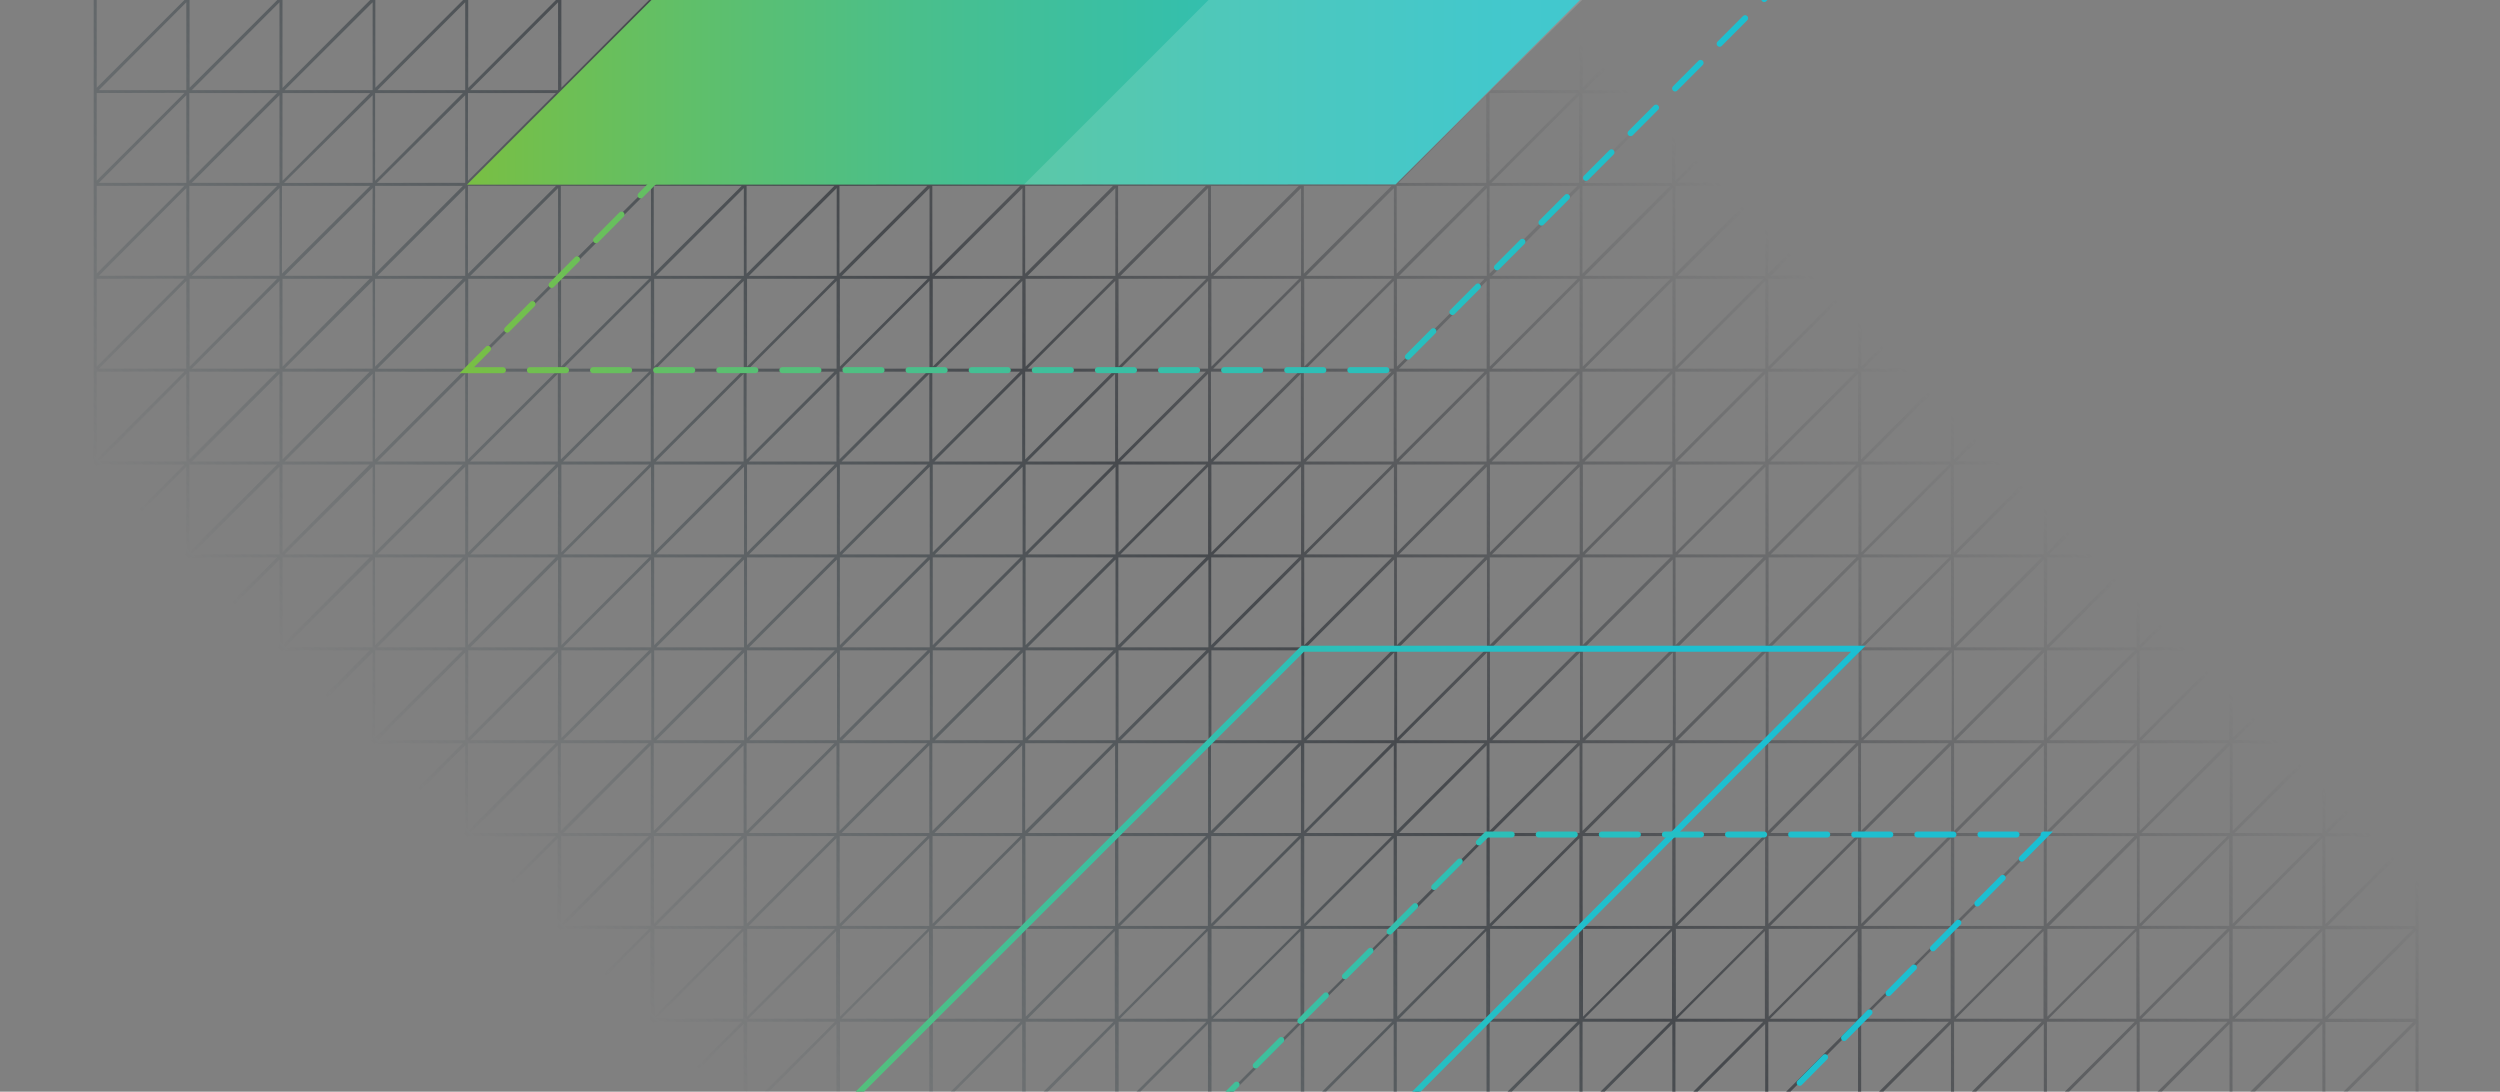 <svg xmlns="http://www.w3.org/2000/svg" xmlns:xlink="http://www.w3.org/1999/xlink" viewBox="0 0 415.95 181.63">
  <rect x="0" y="0" width="415.95" height="181.63" fill="#808080" stroke="none"/>
  <defs>
    <clipPath id="a">
      <rect width="415.95" height="181.63" style="fill: none"/>
    </clipPath>
    <linearGradient id="b" x1="61.95" y1="247.27" x2="356.04" y2="-46.83" gradientUnits="userSpaceOnUse">
      <stop offset="0.21" stop-color="#3a4a51" stop-opacity="0"/>
      <stop offset="0.5" stop-color="#46494d"/>
      <stop offset="0.75" stop-color="#46494d" stop-opacity="0"/>
    </linearGradient>
    <linearGradient id="c" x1="76.47" y1="14.96" x2="326.11" y2="14.96" gradientUnits="userSpaceOnUse">
      <stop offset="0" stop-color="#79bf43"/>
      <stop offset="0.16" stop-color="#5ebf6c"/>
      <stop offset="0.33" stop-color="#46bf91"/>
      <stop offset="0.5" stop-color="#33bfae"/>
      <stop offset="0.67" stop-color="#26bfc2"/>
      <stop offset="0.84" stop-color="#1ebfcf"/>
      <stop offset="1" stop-color="#1bbfd3"/>
    </linearGradient>
    <linearGradient id="d" x1="77.68" y1="-15.65" x2="324.91" y2="-15.65" xlink:href="#c"/>
    <linearGradient id="e" x1="91.92" y1="169.75" x2="310.39" y2="169.75" xlink:href="#c"/>
    <linearGradient id="f" x1="122.54" y1="200.66" x2="341.56" y2="200.66" xlink:href="#c"/>
  </defs>
  <g style="clip-path: url(#a)">
    <path d="M386.94-.47H15.59V200.91H402.4V-.47Zm14.6.5-14.6,14.6V0ZM279.13,92.24l14.6-14.59V92.24Zm14.25.5-14.6,14.6V92.74Zm-29.7-.5,14.6-14.59V92.24Zm14.25.5-14.6,14.6V92.74Zm-29.7-.5,14.6-14.59V92.24Zm14.24.5-14.6,14.6V92.74Zm-29.69-.5,14.59-14.59V92.24Zm14.24.5-14.6,14.6V92.74Zm-29.7-.5,14.6-14.59V92.24Zm14.25.5L217,107.34V92.74Zm-29.7-.5,14.6-14.59V92.24Zm14.25.5-14.6,14.6V92.74Zm-29.7-.5L201,77.65V92.24Zm14.24.5-14.59,14.6V92.74ZM171,92.24l14.6-14.59V92.24Zm14.24.5-14.6,14.6V92.74Zm-29.7-.5,14.6-14.59V92.24Zm14.25.5-14.6,14.6V92.74Zm-29.7-.5,14.6-14.59V92.24Zm14.25.5-14.6,14.6V92.74Zm-29.7-.5,14.6-14.59V92.24Zm14.25.5-14.6,14.6V92.74Zm-15.46,0-14.59,14.6V92.74Zm-14.24-.5,14.6-14.59V92.24Zm14.6.86v14.6h-14.6Zm15.45,0v14.6h-14.6Zm15.45,0v14.6h-14.6Zm15.45,0v14.6h-14.6Zm15.46,0v14.6H171Zm15.45,0v14.6h-14.6Zm15.45,0v14.6h-14.6Zm15.45,0v14.6h-14.6Zm15.45,0v14.6H232.78Zm15.46,0v14.6h-14.6Zm15.45,0v14.6h-14.6Zm15.45,0v14.6h-14.6Zm.5-.36h14.6l-14.6,14.6Zm14.95.36v14.6h-14.6Zm-14.6-.86,14.6-14.59V92.24Zm-.35-.35V77.29h14.6Zm-15.45,0V77.29h14.6Zm-15.45,0V77.29h14.6Zm-15.46,0V77.29h14.6Zm-15.45,0V77.29H247Zm-15.45,0V77.29h14.6Zm-15.45,0V77.29h14.6Zm-15.45,0V77.29h14.59Zm-15.46,0V77.29h14.6Zm-15.45,0V77.29h14.6Zm-15.45,0V77.29h14.6Zm-15.45,0V77.29h14.6Zm-15.45,0V77.29H123.4Zm-.5.35H93.71l14.6-14.59Zm0,15.46H93.71l14.6-14.6Zm15.09.5-14.59,14.59V108.2Zm15.46,0-14.6,14.59V108.2Zm15.45,0-14.6,14.59V108.2Zm15.45,0-14.6,14.59V108.2Zm15.45,0-14.6,14.59V108.2Zm15.45,0-14.59,14.59V108.2Zm15.46,0-14.6,14.59V108.2Zm15.45,0L217,122.79V108.2Zm15.45,0-14.6,14.59V108.2Zm15.45,0-14.6,14.59V108.2Zm15.46,0-14.6,14.59V108.2Zm15.45,0-14.6,14.59V108.2Zm15.45,0-14.6,14.59V108.2Zm.85-15.46h14.6l-14.6,14.6Zm0-15.45h14.6l-14.6,14.6ZM108,77.29l-14.6,14.6V77.29Zm0,15.45-14.6,14.6V92.74Zm0,15.46-14.6,14.59V108.2Zm.36.35v14.6H93.71Zm15.45,0v14.6h-14.6Zm15.45,0v14.6h-14.6Zm15.45,0v14.6h-14.6Zm15.45,0v14.6h-14.6Zm15.46,0v14.6H171Zm15.45,0v14.6h-14.6Zm15.45,0v14.6h-14.6Zm15.45,0v14.6h-14.6Zm15.45,0v14.6H232.78Zm15.46,0v14.6h-14.6Zm15.45,0v14.6h-14.6Zm15.45,0v14.6h-14.6Zm15.45,0v14.6h-14.6Zm.5-.35h14.6l-14.6,14.59Zm15,.35v14.6H310ZM310,107.7l14.6-14.6v14.6Zm0-15.46,14.6-14.59V92.24Zm0-15.45,14.6-14.6v14.6Zm-15.46,0,14.6-14.6v14.6Zm-15.45,0,14.6-14.6v14.6Zm-15.45,0,14.6-14.6v14.6Zm-15.45,0,14.6-14.6v14.6Zm-15.45,0,14.59-14.6v14.6Zm-15.46,0,14.6-14.6v14.6Zm-15.45,0,14.6-14.6v14.6Zm-15.45,0L201,62.19v14.6Zm-15.45,0,14.6-14.6v14.6Zm-15.46,0,14.6-14.6v14.6Zm-15.45,0,14.6-14.6v14.6Zm-15.45,0,14.6-14.6v14.6Zm-15.45,0,14.6-14.6v14.6Zm-15.45,0,14.6-14.6v14.6Zm-15.46,0,14.6-14.6v14.6Zm14.6,15.45H78.25l14.6-14.59Zm0,15.46H78.25l14.6-14.6Zm0,15.45H78.25l14.6-14.6Zm15.1.5-14.6,14.6v-14.6Zm15.45,0-14.59,14.6v-14.6Zm15.46,0-14.6,14.6v-14.6Zm15.45,0-14.6,14.6v-14.6Zm15.45,0-14.6,14.6v-14.6Zm15.45,0-14.6,14.6v-14.6Zm15.45,0-14.59,14.6v-14.6Zm15.46,0-14.6,14.6v-14.6Zm15.45,0L217,138.25v-14.6Zm15.45,0-14.6,14.6v-14.6Zm15.45,0-14.6,14.6v-14.6Zm15.46,0-14.6,14.6v-14.6Zm15.45,0-14.6,14.6v-14.6Zm15.45,0-14.6,14.6v-14.6Zm15.45,0-14.6,14.6v-14.6Zm.86-15.45h14.59l-14.59,14.59Zm0-15.46h14.59l-14.59,14.6Zm0-15.45h14.59l-14.59,14.6Zm0-15.45h14.59l-14.59,14.6Zm-15.46,14.6V61.84h14.6Zm-15.45,0V61.84h14.6Zm-15.45,0V61.84h14.6Zm-15.45,0V61.84h14.6Zm-15.46,0V61.84h14.6Zm-15.45,0V61.84H247Zm-15.45,0V61.84h14.6Zm-15.45,0V61.84h14.6Zm-15.45,0V61.84h14.59Zm-15.46,0V61.84h14.6Zm-15.45,0V61.84h14.6Zm-15.45,0V61.84h14.6Zm-15.45,0V61.84h14.6Zm-15.45,0V61.84H123.4Zm-15.46,0V61.84H108Zm-15.45,0V61.84H92.5Zm14.6.85L77.9,91.89V77.29Zm0,15.45-14.6,14.6V92.74Zm0,15.46L77.9,122.79V108.2Zm0,15.45-14.6,14.6v-14.6Zm.35.35v14.6H78.25Zm15.46,0v14.6H93.71Zm15.45,0v14.6h-14.6Zm15.45,0v14.6h-14.6Zm15.45,0v14.6h-14.6Zm15.45,0v14.6h-14.6Zm15.46,0v14.6H171ZM201,124v14.6h-14.6Zm15.45,0v14.6h-14.6Zm15.45,0v14.6h-14.6Zm15.45,0v14.6H232.78Zm15.46,0v14.6h-14.6Zm15.45,0v14.6h-14.6Zm15.45,0v14.6h-14.6Zm15.45,0v14.6h-14.6Zm15.46,0v14.6H310Zm.5-.35h14.59l-14.59,14.6Zm14.95.35v14.6h-14.6Zm-14.6-.85,14.6-14.6v14.6Zm0-15.45,14.6-14.6v14.6Zm0-15.46,14.6-14.59V92.24Zm0-15.45,14.6-14.6v14.6Zm0-15.45,14.6-14.6v14.6Zm-15.45,0,14.6-14.6v14.6Zm-15.46,0,14.6-14.6v14.6Zm-15.45,0,14.6-14.6v14.6Zm-15.45,0,14.6-14.6v14.6Zm-15.45,0,14.6-14.6v14.6Zm-15.45,0,14.59-14.6v14.6Zm-15.46,0,14.6-14.6v14.6Zm-15.45,0,14.6-14.6v14.6Zm-15.45,0L201,46.74v14.6Zm-15.45,0,14.6-14.6v14.6Zm-15.46,0,14.6-14.6v14.6Zm-15.45,0,14.6-14.6v14.6Zm-15.45,0,14.6-14.6v14.6Zm-15.45,0,14.6-14.6v14.6Zm-15.45,0,14.6-14.6v14.6Zm-15.46,0,14.6-14.6v14.6ZM77.4,76.79H62.8l14.6-14.6Zm0,15.45H62.8L77.4,77.65Zm0,15.46H62.8L77.4,93.1Zm0,15.45H62.8l14.6-14.6Zm0,15.45H62.8L77.4,124Zm15.1.5L77.9,153.7V139.1Zm15.45,0-14.6,14.6V139.1Zm15.45,0-14.59,14.6V139.1Zm15.46,0-14.6,14.6V139.1Zm15.45,0-14.6,14.6V139.1Zm15.45,0-14.6,14.6V139.1Zm15.45,0-14.6,14.6V139.1Zm15.45,0-14.59,14.6V139.1Zm15.46,0-14.6,14.6V139.1Zm15.45,0L217,153.7V139.1Zm15.45,0-14.6,14.6V139.1Zm15.45,0-14.6,14.6V139.1Zm15.46,0-14.6,14.6V139.1Zm15.45,0-14.6,14.6V139.1Zm15.45,0-14.6,14.6V139.1Zm15.45,0-14.6,14.6V139.1Zm15.45,0-14.59,14.6V139.1Zm.86-15.45h14.6l-14.6,14.6Zm0-15.45h14.6l-14.6,14.59Zm0-15.46h14.6l-14.6,14.6Zm0-15.45h14.6l-14.6,14.6Zm0-15.45h14.6l-14.6,14.6Zm0-15.45h14.6L340.59,61ZM325.14,61V46.39h14.59Zm-15.46,0V46.39h14.6Zm-15.45,0V46.39h14.6Zm-15.45,0V46.39h14.6Zm-15.45,0V46.39h14.6Zm-15.46,0V46.39h14.6Zm-15.45,0V46.39H247ZM217,61V46.39h14.6Zm-15.45,0V46.39h14.6Zm-15.45,0V46.39h14.59Zm-15.46,0V46.39h14.6Zm-15.45,0V46.39h14.6Zm-15.45,0V46.39h14.6Zm-15.45,0V46.39h14.6Zm-15.45,0V46.39H123.4ZM93.35,61V46.39H108ZM77.9,61V46.39H92.5Zm-.5.35H62.8l14.6-14.6Zm-15-.35V46.39h14.6Zm14.6.85-14.6,14.6V61.84Zm0,15.45-14.6,14.6V77.29Zm0,15.45-14.6,14.6V92.74Zm0,15.46-14.6,14.59V108.2Zm0,15.45-14.6,14.6v-14.6Zm0,15.45-14.6,14.6V139.1Zm.35.35v14.6H62.8Zm15.45,0v14.6H78.25Zm15.46,0v14.6H93.71Zm15.45,0v14.6h-14.6Zm15.45,0v14.6h-14.6Zm15.45,0v14.6h-14.6Zm15.45,0v14.6h-14.6Zm15.46,0v14.6H171Zm15.45,0v14.6h-14.6Zm15.45,0v14.6h-14.6Zm15.45,0v14.6h-14.6Zm15.45,0v14.6H232.78Zm15.46,0v14.6h-14.6Zm15.45,0v14.6h-14.6Zm15.45,0v14.6h-14.6Zm15.45,0v14.6h-14.6Zm15.46,0v14.6H310Zm15.45,0v14.6h-14.6Zm.5-.35h14.6l-14.6,14.6Zm15,.35v14.6h-14.6Zm-14.6-.85,14.6-14.6v14.6Zm0-15.45,14.6-14.6v14.6Zm0-15.45,14.6-14.6v14.6Zm0-15.46,14.6-14.59V92.24Zm0-15.45,14.6-14.6v14.6Zm0-15.45,14.6-14.6v14.6Zm0-15.45,14.6-14.6v14.6Zm-15.45,0,14.6-14.6v14.6Zm-15.45,0,14.6-14.6v14.6Zm-15.46,0,14.6-14.6v14.6Zm-15.45,0,14.6-14.6v14.6Zm-15.45,0,14.6-14.6v14.6Zm-15.45,0,14.6-14.6v14.6Zm-15.45,0,14.59-14.6v14.6Zm-15.46,0,14.6-14.6v14.6Zm-15.45,0,14.6-14.6v14.6Zm-15.45,0L201,31.29v14.6Zm-15.45,0,14.6-14.6v14.6Zm-15.46,0,14.6-14.6v14.6Zm-15.45,0,14.6-14.6v14.6Zm-15.45,0,14.6-14.6v14.6Zm-15.45,0,14.6-14.6v14.6Zm-15.45,0,14.6-14.6v14.6Zm-15.46,0,14.6-14.6v14.6Zm-15.45,0,14.6-14.6v14.6ZM62,61.34H47.35L62,46.74Zm0,15.45H47.35L62,62.19Zm0,15.45H47.35L62,77.65Zm0,15.46H47.35L62,93.1Zm0,15.45H47.35L62,108.55Zm0,15.45H47.35L62,124Zm0,15.45H47.35L62,139.45Zm15.1.5-14.6,14.6v-14.6Zm15.45,0-14.6,14.6v-14.6Zm15.45,0-14.6,14.6v-14.6Zm15.45,0-14.59,14.6v-14.6Zm15.46,0-14.6,14.6v-14.6Zm15.45,0-14.6,14.6v-14.6Zm15.45,0-14.6,14.6v-14.6Zm15.45,0-14.6,14.6v-14.6Zm15.45,0-14.59,14.6v-14.6Zm15.46,0-14.6,14.6v-14.6Zm15.45,0L217,169.15v-14.6Zm15.45,0-14.6,14.6v-14.6Zm15.45,0-14.6,14.6v-14.6Zm15.46,0-14.6,14.6v-14.6Zm15.45,0-14.6,14.6v-14.6Zm15.45,0-14.6,14.6v-14.6Zm15.45,0-14.6,14.6v-14.6Zm15.45,0-14.59,14.6v-14.6Zm15.46,0-14.6,14.6v-14.6ZM356,139.1h14.6L356,153.7Zm0-15.45h14.6L356,138.25Zm0-15.45h14.6L356,122.79Zm0-15.46h14.6L356,107.34Zm0-15.45h14.6L356,91.89Zm0-15.45h14.6L356,76.44Zm0-15.45h14.6L356,61Zm0-15.46h14.6L356,45.53Zm-15.45,14.6V30.93h14.6Zm-15.45,0V30.93h14.59Zm-15.46,0V30.93h14.6Zm-15.45,0V30.93h14.6Zm-15.45,0V30.93h14.6Zm-15.45,0V30.93h14.6Zm-15.46,0V30.93h14.6Zm-15.45,0V30.93H247Zm-15.45,0V30.93h14.6Zm-15.45,0V30.93h14.6Zm-15.45,0V30.93h14.59Zm-15.46,0V30.93h14.6Zm-15.45,0V30.93h14.6Zm-15.45,0V30.93h14.6Zm-15.45,0V30.93h14.6Zm-15.45,0V30.93H123.4Zm-15.46,0V30.93H108Zm-15.45,0V30.93H92.5Zm-15.45,0V30.93h14.6Zm-.5.36H47.35L62,31.29Zm-15-.36V30.93H61.59Zm14.59.86L47,61V46.39Zm0,15.45L47,76.44V61.84Zm0,15.45L47,91.89V77.29Zm0,15.45L47,107.34V92.74Zm0,15.46L47,122.79V108.2Zm0,15.45L47,138.25v-14.6Zm0,15.45L47,153.7V139.1Zm0,15.45L47,169.15v-14.6Zm.36.36V169.5H47.35Zm15.45,0V169.5H62.8Zm15.45,0V169.5H78.25Zm15.46,0V169.5H93.71Zm15.45,0V169.5h-14.6Zm15.45,0V169.5h-14.6Zm15.45,0V169.5h-14.6Zm15.45,0V169.5h-14.6Zm15.46,0V169.5H171Zm15.45,0V169.5h-14.6Zm15.45,0V169.5h-14.6Zm15.45,0V169.5h-14.6Zm15.45,0V169.5H232.78Zm15.46,0V169.5h-14.6Zm15.45,0V169.5h-14.6Zm15.45,0V169.5h-14.6Zm15.45,0V169.5h-14.6Zm15.46,0V169.5H310Zm15.45,0V169.5h-14.6Zm15.45,0V169.5h-14.6Zm.5-.36h14.6L356,169.15Zm14.95.36V169.5h-14.6Zm-14.6-.86,14.6-14.6v14.6Zm0-15.45L371,124v14.6Zm0-15.45,14.6-14.6v14.6Zm0-15.45L371,93.1v14.6Zm0-15.46L371,77.65V92.24Zm0-15.45L371,62.19v14.6Zm0-15.45L371,46.74v14.6Zm0-15.45L371,31.29v14.6Zm0-15.46L371,15.84V30.43Zm-15.45,0,14.6-14.59V30.43Zm-15.45,0,14.6-14.59V30.43Zm-15.45,0,14.6-14.59V30.43Zm-15.46,0,14.6-14.59V30.43Zm-15.45,0,14.6-14.59V30.43Zm-15.45,0,14.6-14.59V30.43Zm-15.45,0,14.6-14.59V30.43Zm-15.45,0,14.59-14.59V30.43Zm-15.46,0,14.6-14.59V30.43Zm-15.45,0,14.6-14.59V30.43Zm-15.45,0L201,15.84V30.43Zm-15.45,0,14.6-14.59V30.43Zm-15.46,0,14.6-14.59V30.43Zm-15.45,0,14.6-14.59V30.43Zm-15.45,0,14.6-14.59V30.43Zm-15.45,0,14.6-14.59V30.43Zm-15.45,0,14.6-14.59V30.43Zm-15.46,0,14.6-14.59V30.43Zm-15.45,0L77.4,15.84V30.43Zm-15.45,0L62,15.84V30.43ZM46.5,45.89H31.9l14.6-14.6Zm0,15.45H31.9l14.6-14.6Zm0,15.45H31.9l14.6-14.6Zm0,15.45H31.9L46.5,77.65Zm0,15.46H31.9L46.5,93.1Zm0,15.45H31.9l14.6-14.6Zm0,15.45H31.9L46.5,124Zm0,15.45H31.9l14.6-14.6Zm0,15.45H31.9l14.6-14.59Zm15.09.5L47,184.6V170Zm15.46,0-14.6,14.6V170Zm15.45,0L77.9,184.6V170ZM108,170l-14.6,14.6V170Zm15.45,0-14.59,14.6V170Zm15.46,0-14.6,14.6V170Zm15.45,0-14.6,14.6V170Zm15.45,0-14.6,14.6V170Zm15.45,0-14.6,14.6V170Zm15.45,0-14.59,14.6V170Zm15.46,0-14.6,14.6V170Zm15.45,0L217,184.6V170ZM247,170l-14.6,14.6V170Zm15.45,0-14.6,14.6V170Zm15.46,0-14.6,14.6V170Zm15.45,0-14.6,14.6V170Zm15.45,0-14.6,14.6V170Zm15.45,0-14.6,14.6V170Zm15.45,0-14.59,14.6V170Zm15.46,0-14.6,14.6V170Zm15.45,0L356,184.6V170Zm.85-15.45h14.6l-14.6,14.6Zm0-15.45h14.6l-14.6,14.6Zm0-15.45h14.6l-14.6,14.6Zm0-15.45h14.6l-14.6,14.59Zm0-15.46h14.6l-14.6,14.6Zm0-15.45h14.6l-14.6,14.6Zm0-15.45h14.6l-14.6,14.6Zm0-15.45h14.6L371.49,61Zm0-15.46h14.6l-14.6,14.6Zm0-15.45h14.6l-14.6,14.6ZM356,30.08V15.48h14.6Zm-15.45,0V15.48h14.6Zm-15.45,0V15.48h14.59Zm-15.46,0V15.48h14.6Zm-15.45,0V15.48h14.6Zm-15.45,0V15.48h14.6Zm-15.45,0V15.48h14.6Zm-15.46,0V15.48h14.6Zm-15.45,0V15.48H247Zm-15.45,0V15.48h14.6Zm-15.45,0V15.48h14.6Zm-15.45,0V15.48h14.59Zm-15.46,0V15.48h14.6Zm-15.45,0V15.48h14.6Zm-15.45,0V15.48h14.6Zm-15.45,0V15.48h14.6Zm-15.45,0V15.48H123.4Zm-15.46,0V15.48H108Zm-15.45,0V15.48H92.5Zm-15.45,0V15.48h14.6ZM47,30.08V15.48H61.59Zm-.5.35H31.9L46.5,15.84Zm-15-.35V15.48h14.6Zm14.6.85-14.6,14.6V30.93Zm0,15.46L31.54,61V46.39Zm0,15.45-14.6,14.6V61.84Zm0,15.45-14.6,14.6V77.29Zm0,15.45-14.6,14.6V92.74Zm0,15.46-14.6,14.59V108.2Zm0,15.45-14.6,14.6v-14.6Zm0,15.45-14.6,14.6V139.1Zm0,15.45-14.6,14.6v-14.6Zm0,15.45-14.6,14.6V170Zm.36.36V185H31.9Zm15.45,0V185H47.35Zm15.45,0V185H62.8Zm15.45,0V185H78.25Zm15.46,0V185H93.71Zm15.45,0V185h-14.6Zm15.45,0V185h-14.6Zm15.45,0V185h-14.6Zm15.45,0V185h-14.6Zm15.46,0V185H171Zm15.45,0V185h-14.6Zm15.45,0V185h-14.6Zm15.45,0V185h-14.6Zm15.45,0V185H232.78Zm15.46,0V185h-14.6Zm15.45,0V185h-14.6Zm15.45,0V185h-14.6Zm15.45,0V185h-14.6Zm15.46,0V185H310Zm15.45,0V185h-14.6Zm15.45,0V185h-14.6Zm15.45,0V185h-14.6Zm.5-.36h14.6l-14.6,14.6Zm14.95.36V185H371.85Zm-14.59-.86,14.59-14.59V169.5Zm0-15.45,14.59-14.6v14.6Zm0-15.45L386.44,124v14.6Zm0-15.45,14.59-14.6v14.6Zm0-15.45,14.59-14.6v14.6Zm0-15.46,14.59-14.59V92.24Zm0-15.45,14.59-14.6v14.6Zm0-15.45,14.59-14.6v14.6Zm0-15.45,14.59-14.6v14.6Zm0-15.46,14.59-14.59V30.43Zm0-15.45L386.44.38V15Zm-15.46,0L371,.38V15Zm-15.45,0L355.54.38V15Zm-15.45,0L340.09.38V15ZM310,15,324.64.38V15Zm-15.46,0L309.18.38V15Zm-15.45,0L293.73.38V15Zm-15.45,0L278.28.38V15Zm-15.45,0L262.83.38V15Zm-15.45,0L247.37.38V15Zm-15.46,0L231.92.38V15Zm-15.45,0L216.47.38V15Zm-15.45,0L201,.38V15ZM171,15,185.57.38V15Zm-15.46,0L170.11.38V15Zm-15.45,0L154.66.38V15Zm-15.45,0L139.21.38V15Zm-15.45,0L123.76.38V15ZM93.71,15,108.31.38V15ZM78.25,15,92.85.38V15ZM62.8,15,77.4.38V15ZM47.35,15,62,.38V15ZM31.9,15,46.5.38V15ZM31,30.43H16.44L31,15.84Zm0,15.46H16.44L31,31.29Zm0,15.45H16.44L31,46.74Zm0,15.45H16.44L31,62.19Zm0,.86V92.24H16.44ZM16.09,91.89V77.29h14.6ZM31,107.7H16.44L31,93.1Zm0,15.45H16.44L31,108.55Zm0,15.45H16.44L31,124Zm0,15.45H16.44L31,139.45Zm0,15.45H16.44L31,154.91ZM31,185H16.44L31,170.36Zm15.1.5-14.6,14.6v-14.6Zm15.45,0L47,200.06v-14.6Zm15.46,0-14.6,14.6v-14.6Zm15.45,0-14.6,14.6v-14.6Zm15.45,0-14.6,14.6v-14.6Zm15.45,0-14.59,14.6v-14.6Zm15.46,0-14.6,14.6v-14.6Zm15.45,0-14.6,14.6v-14.6Zm15.45,0-14.6,14.6v-14.6Zm15.45,0-14.6,14.6v-14.6Zm15.45,0-14.59,14.6v-14.6Zm15.46,0-14.6,14.6v-14.6Zm15.45,0L217,200.06v-14.6Zm15.45,0-14.6,14.6v-14.6Zm15.45,0-14.6,14.6v-14.6Zm15.46,0-14.6,14.6v-14.6Zm15.45,0-14.6,14.6v-14.6Zm15.45,0-14.6,14.6v-14.6Zm15.45,0-14.6,14.6v-14.6Zm15.45,0-14.59,14.6v-14.6Zm15.46,0-14.6,14.6v-14.6Zm15.45,0L356,200.06v-14.6Zm15.45,0-14.6,14.6v-14.6Zm.85-15.46h14.6l-14.6,14.6Zm0-15.45h14.6l-14.6,14.6Zm0-15.45h14.6l-14.6,14.6Zm0-15.45h14.6l-14.6,14.6Zm0-15.45h14.6l-14.6,14.59Zm0-15.46h14.6l-14.6,14.6Zm0-15.45h14.6l-14.6,14.6Zm0-.85V61.84h14.6Zm15-14.25v14.6H387.3Zm-15-15.8h14.6L386.94,61Zm0-15.46h14.6l-14.6,14.6Zm0-15.45h14.6l-14.6,14.6ZM386.09,0l-14.6,14.6V0ZM370.64,0,356,14.63V0ZM355.19,0l-14.6,14.6V0ZM339.73,0l-14.59,14.6V0ZM324.28,0l-14.6,14.6V0ZM308.83,0l-14.6,14.6V0ZM293.38,0l-14.6,14.6V0ZM277.93,0l-14.6,14.6V0ZM262.47,0l-14.6,14.6V0ZM247,0l-14.6,14.6V0ZM231.57,0,217,14.63V0ZM216.12,0l-14.6,14.6V0ZM200.66,0l-14.59,14.6V0ZM185.21,0l-14.6,14.6V0ZM169.76,0l-14.6,14.6V0ZM154.31,0l-14.6,14.6V0ZM138.86,0l-14.6,14.6V0ZM123.4,0l-14.59,14.6V0ZM108,0l-14.6,14.6V0ZM92.5,0,77.9,14.63V0ZM77.05,0l-14.6,14.6V0ZM61.59,0,47,14.63V0ZM46.14,0l-14.6,14.6V0ZM31,15H16.44L31,.38ZM30.69,0l-14.6,14.6V0Zm0,15.45-14.6,14.6V15.48Zm0,15.45-14.6,14.6V30.93Zm0,15.46L16.09,61V46.39Zm0,15.45-14.6,14.6V61.84Zm0,30.9-14.6,14.6V92.74Zm0,15.46-14.6,14.59V108.2Zm0,15.45-14.6,14.6v-14.6Zm0,15.45-14.6,14.6V139.1Zm0,15.45-14.6,14.6v-14.6Zm0,15.45-14.6,14.6V170Zm0,15.46-14.6,14.6v-14.6ZM16.44,200.41,31,185.81v14.6Zm15.46,0,14.6-14.6v14.6Zm15.45,0L62,185.81v14.6Zm15.45,0,14.6-14.6v14.6Zm15.45,0,14.6-14.6v14.6Zm15.46,0,14.6-14.6v14.6Zm15.45,0,14.6-14.6v14.6Zm15.45,0,14.6-14.6v14.6Zm15.45,0,14.6-14.6v14.6Zm15.45,0,14.6-14.6v14.6Zm15.46,0,14.6-14.6v14.6Zm15.45,0,14.6-14.6v14.6Zm15.45,0,14.6-14.6v14.6Zm15.45,0,14.6-14.6v14.6Zm15.46,0,14.59-14.6v14.6Zm15.45,0,14.6-14.6v14.6Zm15.45,0,14.6-14.6v14.6Zm15.45,0,14.6-14.6v14.6Zm15.45,0,14.6-14.6v14.6Zm15.46,0,14.6-14.6v14.6Zm15.45,0,14.6-14.6v14.6Zm15.45,0,14.6-14.6v14.6Zm15.45,0,14.6-14.6v14.6Zm15.46,0,14.59-14.6v14.6Zm15.09-14.95h14.6l-14.6,14.6Zm.36,14.95,14.6-14.6v14.6Zm0-15.45,14.6-14.6V185Zm0-15.46,14.6-14.59V169.5Zm0-15.45,14.6-14.6v14.6Zm0-15.45L401.9,124v14.6Zm0-15.45,14.6-14.6v14.6Zm0-15.45,14.6-14.6v14.6Zm0-15.46,14.6-14.59V92.24Zm0-30.9,14.6-14.6v14.6Zm0-15.45,14.6-14.6v14.6Zm0-15.46,14.6-14.59V30.43Zm0-15.45L401.9.38V15Z" style="fill: url(#b)"/>
    <polygon points="77.67 61.59 232.03 61.58 324.91 -31.67 170.39 -31.67 77.67 61.59" style="fill: none;stroke-linecap: round;stroke-miterlimit: 10;stroke-dasharray: 6,4.5;stroke: url(#c)"/>
    <polygon points="77.69 30.73 232.19 30.68 324.91 -62.03 170.39 -62.03 77.69 30.73" style="fill: url(#d)"/>
    <polygon points="93.13 231.56 185.84 231.56 309.18 107.94 216.74 107.94 93.13 231.56" style="fill: none;stroke-miterlimit: 10;stroke: url(#e)"/>
    <polygon points="123.75 262.47 217.88 262.47 340.36 138.85 247.36 138.85 123.75 262.47" style="fill: none;stroke-linecap: round;stroke-miterlimit: 10;stroke-dasharray: 6,4.5;stroke: url(#f)"/>
    <g style="opacity: 0.15">
      <polygon points="170.39 30.68 232.19 30.68 279.11 -15.67 216.74 -15.67 170.39 30.68" style="fill: #f4f8fa"/>
    </g>
  </g>
</svg>

